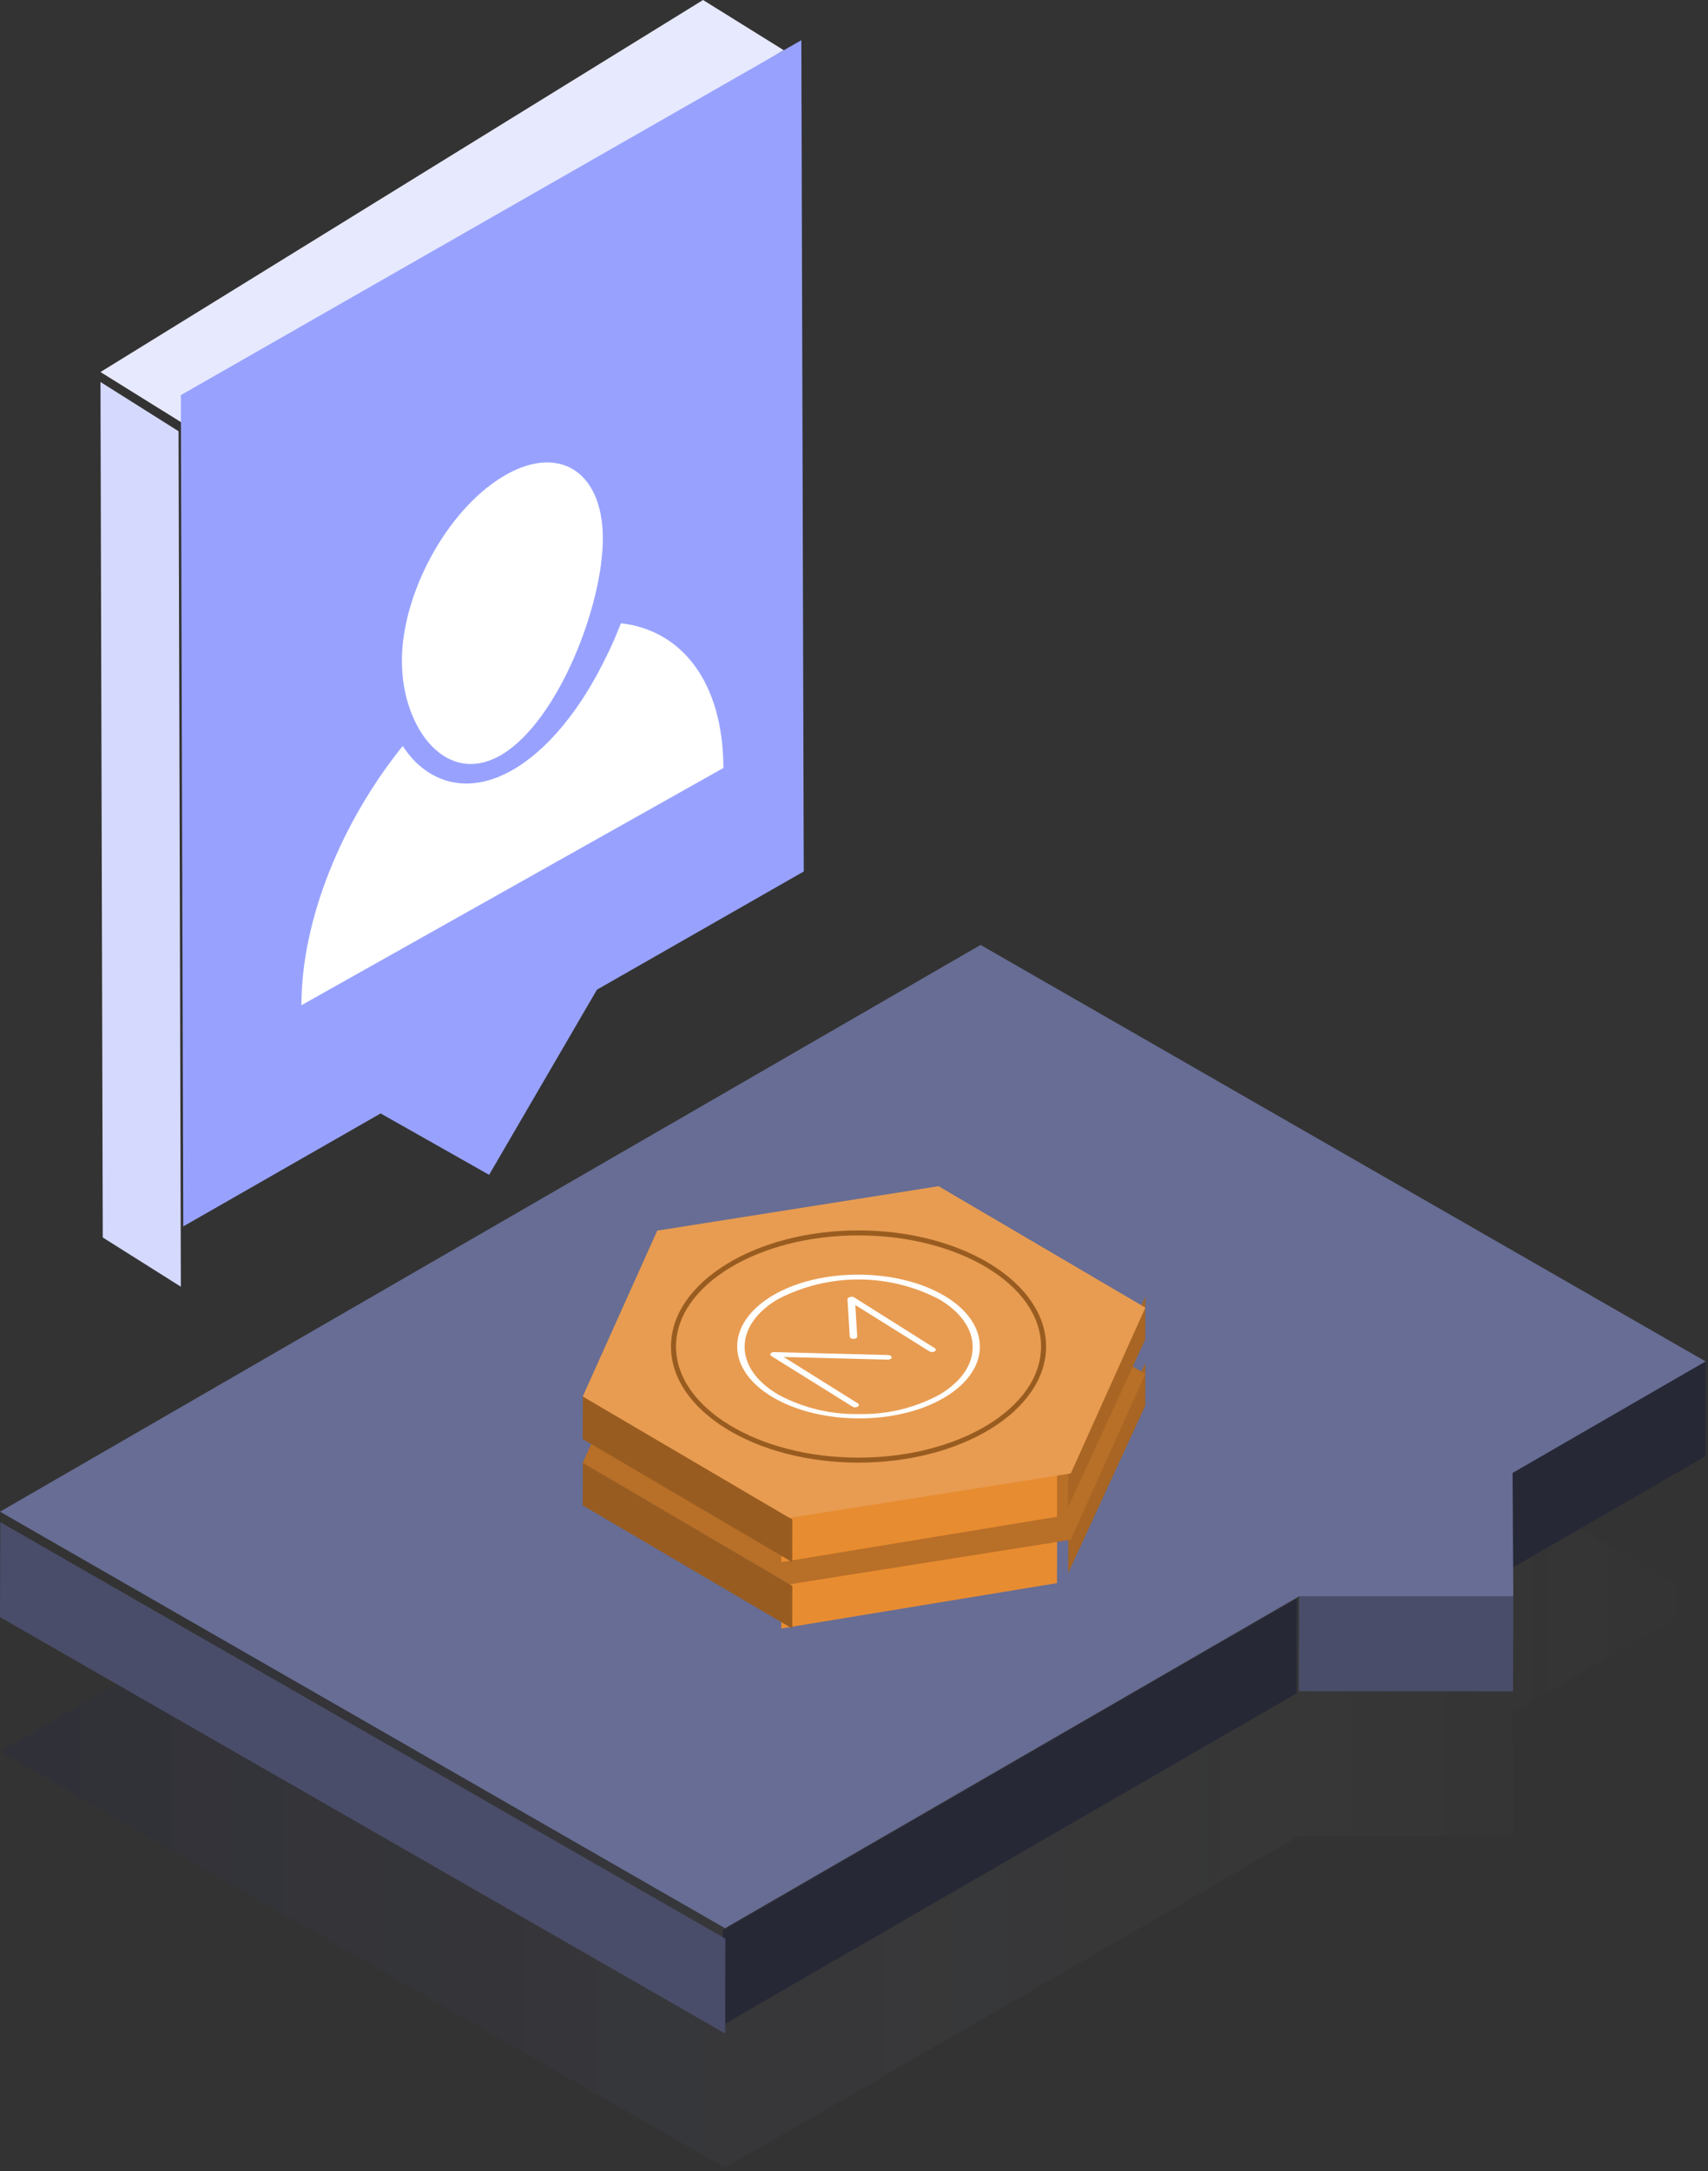 <?xml version="1.0" encoding="UTF-8"?>
<svg width="85px" height="108px" viewBox="0 0 85 108" version="1.1" xmlns="http://www.w3.org/2000/svg" xmlns:xlink="http://www.w3.org/1999/xlink">
    <rect x="0" y="0" width="85" height="108" fill="#333333" stroke="none"/>
    <!-- Generator: Sketch 51.3 (57544) - http://www.bohemiancoding.com/sketch -->
    <title>Group 2</title>
    <desc>Created with Sketch.</desc>
    <defs>
        <linearGradient x1="0%" y1="50%" x2="100%" y2="50%" id="linearGradient-1">
            <stop stop-color="#0F1563" offset="0%"></stop>
            <stop stop-color="#9A9DBE" stop-opacity="0.42" offset="60%"></stop>
            <stop stop-color="#FFFFFF" stop-opacity="0" offset="100%"></stop>
        </linearGradient>
    </defs>
    <g id="Page-1" stroke="none" stroke-width="1" fill="none" fill-rule="evenodd">
        <g id="Profile-Copy-2" transform="translate(-665, -235)" fill-rule="nonzero">
            <g id="TOP-EXPLAINER" transform="translate(565, 152)">
                <g id="Group-2" transform="translate(100, 83)">
                    <g id="TownHall_comment_svg" transform="translate(0, 47)">
                        <g id="Group" opacity="0.1" transform="translate(0, 11.918)" fill="url(#linearGradient-1)">
                            <polygon id="Shape" points="84.88 20.716 75.274 26.263 75.312 32.406 64.649 32.401 36.081 48.907 0 28.197 48.799 0"></polygon>
                        </g>
                        <g id="Group">
                            <polygon id="Shape" fill="#262836" points="84.88 20.716 84.869 25.434 75.263 30.981 75.274 26.263"></polygon>
                            <polygon id="Shape" fill="#4A4D69" points="75.312 32.401 75.296 37.125 64.638 37.119 64.649 32.401"></polygon>
                            <polygon id="Shape" fill="#262836" points="64.54 32.504 64.529 37.222 35.962 53.729 35.972 49.01"></polygon>
                            <polygon id="Shape" fill="#4A4D69" points="36.098 49.427 36.087 54.146 0 33.435 0.016 28.712"></polygon>
                            <polygon id="Shape" fill="#676D94" points="84.88 20.716 75.274 26.263 75.312 32.401 64.649 32.401 36.081 48.907 0 28.191 48.799 0"></polygon>
                        </g>
                    </g>
                    <g id="coins" transform="translate(29, 59)">
                        <polygon id="Shape" fill="#A86523" points="28 8.8 27.995 10.918 24.157 19.25 24.162 17.13"></polygon>
                        <polygon id="Shape" fill="#E88C31" points="23.608 17.6 23.603 19.743 9.882 22 9.887 19.859"></polygon>
                        <polygon id="Shape" fill="#995C20" points="10.431 19.874 10.426 22 0 15.878 0.005 13.75"></polygon>
                        <polygon id="Shape" fill="#B86F27" points="28 9.34 24.291 17.587 10.291 19.8 0 13.76 3.709 5.51 17.709 3.3"></polygon>
                        <polygon id="Shape" fill="#A86523" points="28 5.5 27.995 7.62 24.157 15.95 24.162 13.83"></polygon>
                        <polygon id="Shape" fill="#E88C31" points="23.608 14.3 23.603 16.443 9.882 18.7 9.887 16.559"></polygon>
                        <polygon id="Shape" fill="#995C20" points="10.431 16.574 10.426 18.7 0 12.578 0.005 10.45"></polygon>
                        <polygon id="Shape" fill="#E89C51" points="28 6.04 24.291 14.287 10.291 16.5 0 10.46 3.709 2.21 17.709 0"></polygon>
                        <path d="M13.724,13.75 C8.579,13.75 4.392,11.159 4.392,7.976 C4.392,4.794 8.579,2.2 13.724,2.2 C18.87,2.2 23.059,4.791 23.059,7.976 C23.059,11.161 18.872,13.75 13.724,13.75 Z M13.724,2.448 C8.719,2.448 4.642,4.933 4.642,7.976 C4.642,11.02 8.717,13.502 13.724,13.502 C18.732,13.502 22.809,11.017 22.809,7.976 C22.809,4.935 18.734,2.448 13.724,2.448 Z" id="Shape" fill="#995C20"></path>
                        <path d="M17.515,8.055 C17.535,8.062 17.551,8.077 17.561,8.098 C17.57,8.118 17.571,8.142 17.564,8.163 C17.555,8.187 17.537,8.207 17.515,8.216 C17.433,8.261 17.335,8.261 17.253,8.216 L13.566,5.912 L13.659,7.479 C13.659,7.546 13.586,7.596 13.48,7.596 C13.433,7.598 13.387,7.586 13.346,7.561 C13.316,7.548 13.294,7.519 13.289,7.485 L13.176,5.629 C13.176,5.581 13.218,5.536 13.289,5.52 C13.354,5.493 13.425,5.493 13.49,5.52 L17.515,8.055 Z" id="Shape" fill="#FFFFFF"></path>
                        <path d="M17.992,5.447 C20.351,6.843 20.351,9.106 18.019,10.502 C15.688,11.898 11.838,11.901 9.464,10.502 C7.091,9.104 7.106,6.843 9.437,5.447 C11.769,4.051 15.624,4.051 17.992,5.447 Z M13.746,11.332 C15.141,11.366 16.521,11.034 17.756,10.369 C18.86,9.712 19.412,8.86 19.407,7.995 C19.402,7.129 18.845,6.274 17.731,5.62 C15.211,4.313 12.231,4.313 9.711,5.62 C8.607,6.274 8.054,7.129 8.057,7.995 C8.059,8.86 8.619,9.715 9.733,10.369 C10.971,11.033 12.354,11.365 13.753,11.332 L13.746,11.332 Z" id="Shape" fill="#FFFFFF"></path>
                        <path d="M15.316,8.429 C15.348,8.444 15.37,8.478 15.373,8.516 C15.373,8.582 15.282,8.628 15.178,8.628 L10,8.495 L13.688,10.802 C13.73,10.818 13.752,10.868 13.737,10.913 C13.728,10.937 13.71,10.956 13.688,10.966 C13.605,11.011 13.508,11.011 13.425,10.966 L9.39,8.45 C9.333,8.415 9.319,8.362 9.348,8.322 C9.396,8.272 9.461,8.245 9.528,8.251 L15.183,8.399 C15.229,8.397 15.275,8.407 15.316,8.429 Z" id="Shape" fill="#FFFFFF"></path>
                    </g>
                    <polygon id="Shape" fill="#D5D9FE" points="9 64 5.114 61.551 5 19 8.886 21.449"></polygon>
                    <polygon id="Shape" fill="#E7E9FE" points="9.012 21 5 18.505 34.988 0 39 2.495"></polygon>
                    <polygon id="Shape" fill="#98A2FE" points="39.879 2 40 43.347 29.707 49.226 24.341 58.435 18.942 55.382 9.121 61 9 19.653"></polygon>
                    <path d="M30.904,31 C33.945,31.35 35.989,33.942 36,38.199 L15,50 C15,45.738 17.005,40.872 20.041,37.105 C20.233,37.403 20.458,37.679 20.711,37.93 C22.018,39.169 23.708,39.309 25.464,38.323 C27.22,37.337 28.91,35.3 30.2,32.6 C30.472,32.078 30.682,31.539 30.904,31 Z" id="Shape" fill="#FFFFFF"></path>
                    <path d="M24.984,23.731 C27.746,22.033 29.989,23.397 30,26.759 C30.011,30.122 27.783,35.805 25.021,37.504 C22.26,39.202 20.011,36.264 20,32.901 C19.989,29.539 22.222,25.418 24.984,23.731 Z" id="Shape" fill="#FFFFFF"></path>
                </g>
            </g>
        </g>
    </g>
</svg>